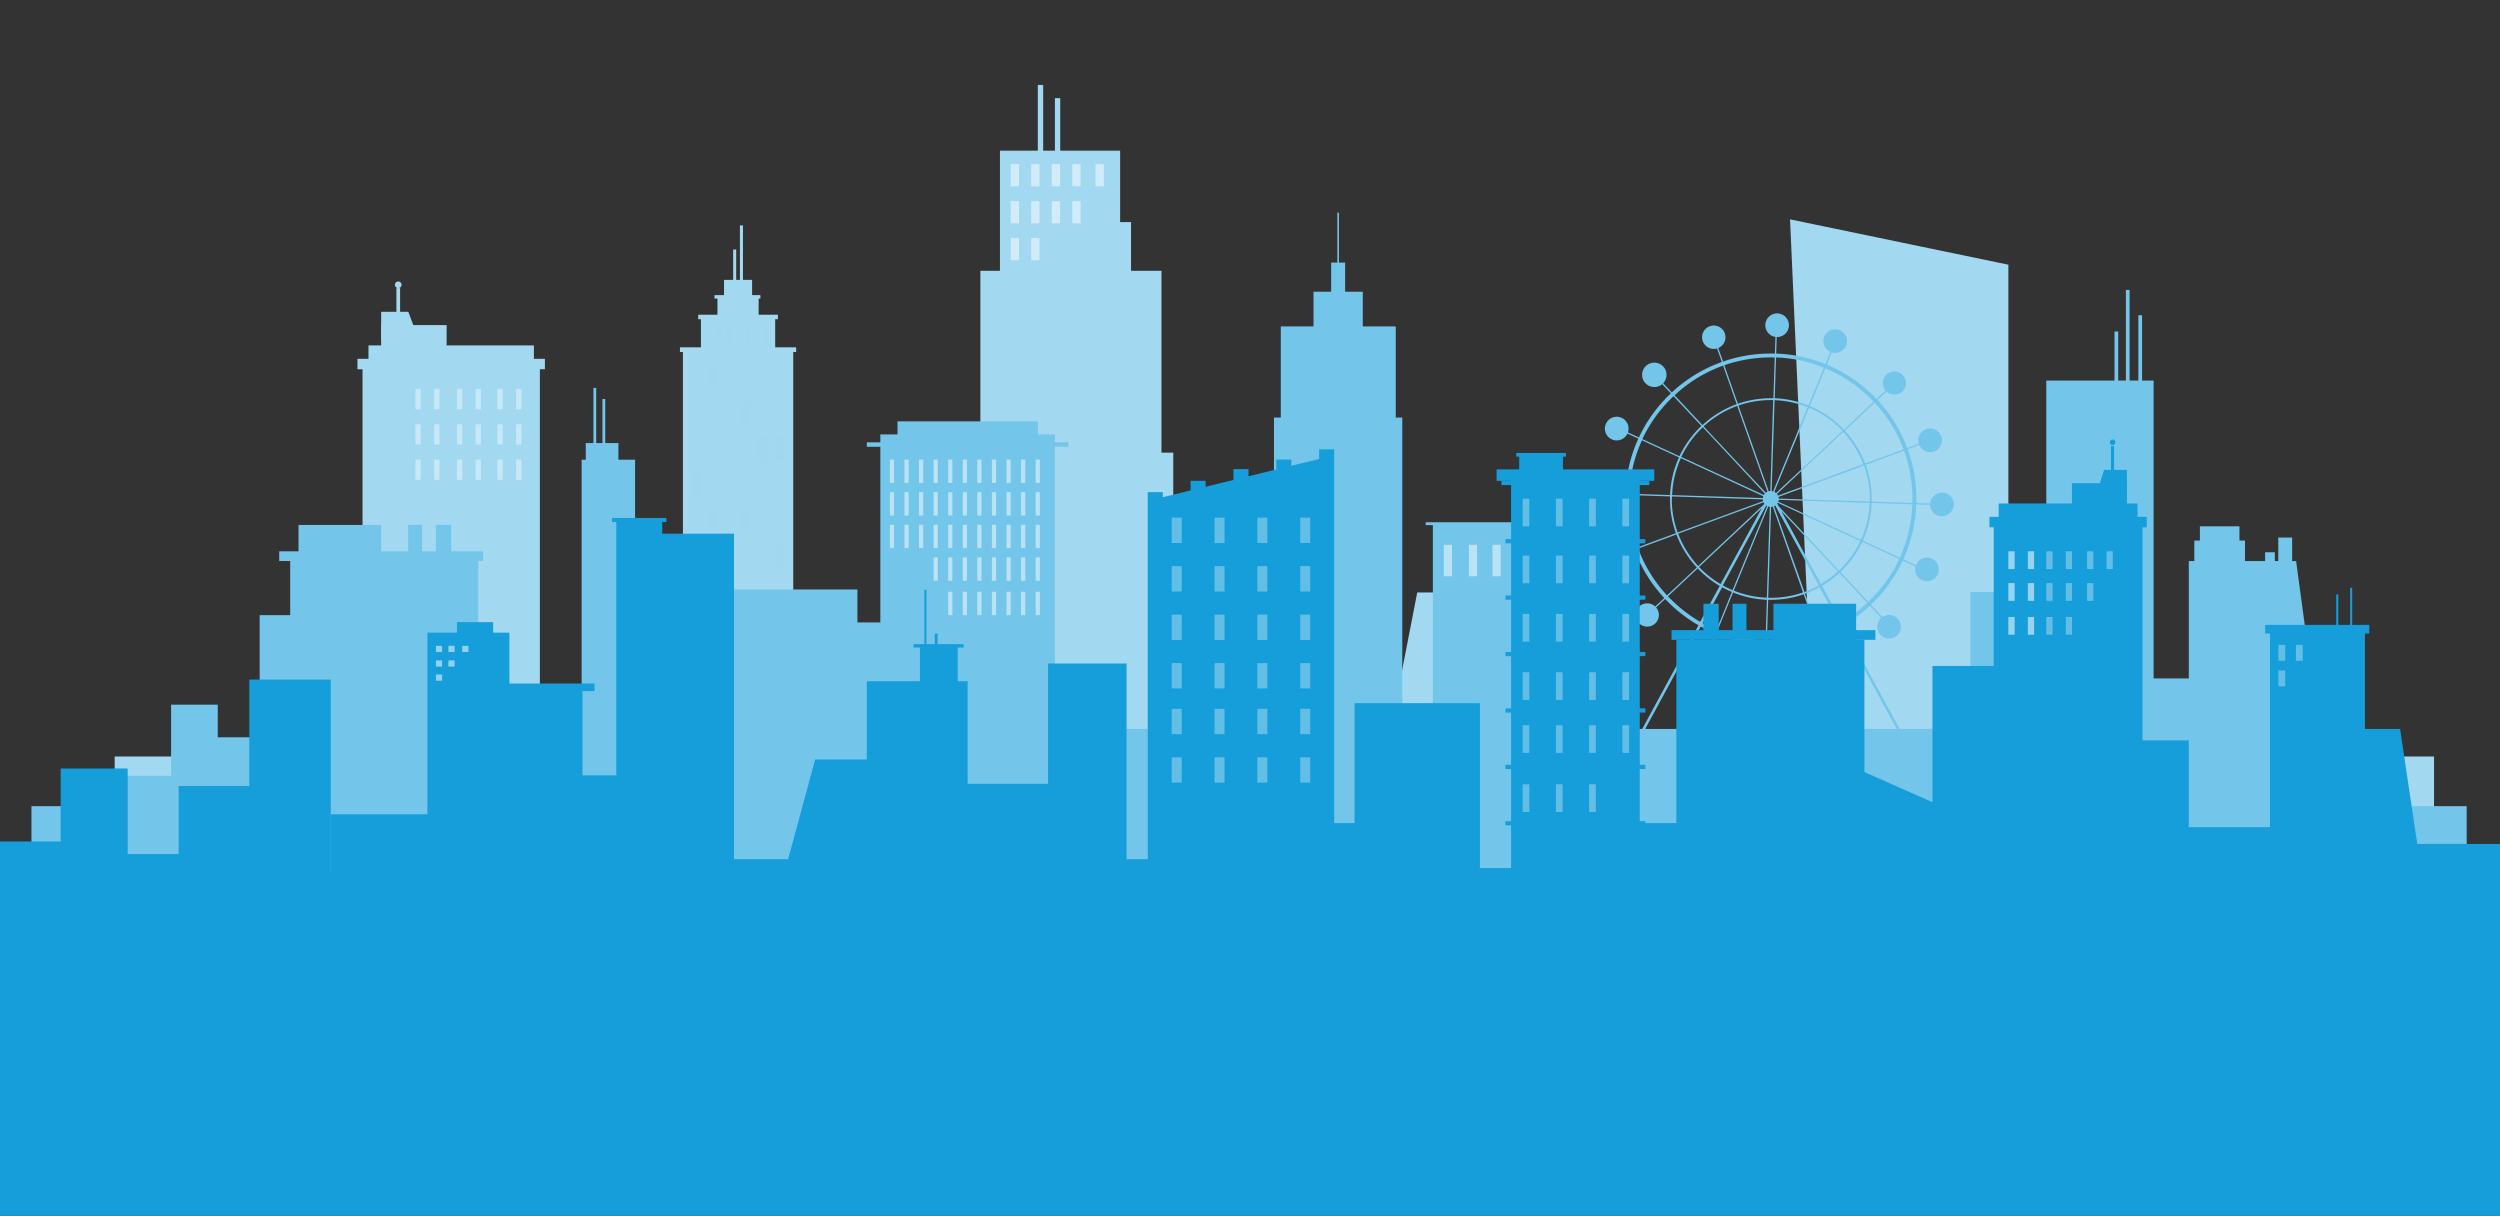 <svg id="Layer_1" data-name="Layer 1" xmlns="http://www.w3.org/2000/svg" viewBox="0 0 1024 498"><rect x="0" y="0" width="1024" height="498" fill="#333333" stroke="none"/><defs><style>.cls-1{opacity:0.52;}.cls-2,.cls-3,.cls-4,.cls-5{fill:#fff;}.cls-3{opacity:0.5;}.cls-4{opacity:0.33;}.cls-5{opacity:0.4;}.cls-6,.cls-7{fill:#a2d8f0;}.cls-10,.cls-7{opacity:0.29;}.cls-8{fill:#73c5e9;}.cls-10,.cls-9{fill:#169eda;}</style></defs><title>city</title><g class="cls-1"><rect class="cls-2" x="179.53" y="397.58" width="2.54" height="2.54"/><rect class="cls-2" x="184.63" y="397.58" width="2.54" height="2.54"/><rect class="cls-2" x="179.53" y="403.54" width="2.54" height="2.54"/><rect class="cls-2" x="184.63" y="403.54" width="2.54" height="2.54"/><rect class="cls-2" x="179.53" y="409.3" width="2.54" height="2.54"/><rect class="cls-2" x="190.29" y="397.58" width="2.54" height="2.54"/></g><rect class="cls-3" x="365.24" y="321.36" width="1.73" height="9.58"/><rect class="cls-3" x="371.21" y="321.36" width="1.73" height="9.58"/><rect class="cls-3" x="377.17" y="321.36" width="1.73" height="9.58"/><rect class="cls-3" x="383.14" y="321.36" width="1.73" height="9.58"/><rect class="cls-3" x="389.1" y="321.36" width="1.73" height="9.58"/><rect class="cls-3" x="395.07" y="321.36" width="1.73" height="9.58"/><rect class="cls-3" x="401.03" y="321.36" width="1.73" height="9.58"/><rect class="cls-3" x="407" y="321.36" width="1.73" height="9.58"/><rect class="cls-3" x="412.96" y="321.36" width="1.73" height="9.58"/><rect class="cls-3" x="418.93" y="321.36" width="1.73" height="9.58"/><rect class="cls-3" x="424.89" y="321.36" width="1.73" height="9.58"/><rect class="cls-3" x="365.24" y="334.7" width="1.73" height="9.58"/><rect class="cls-3" x="371.21" y="334.7" width="1.73" height="9.58"/><rect class="cls-3" x="377.17" y="334.7" width="1.73" height="9.58"/><rect class="cls-3" x="383.14" y="334.7" width="1.73" height="9.58"/><rect class="cls-3" x="389.1" y="334.7" width="1.73" height="9.58"/><rect class="cls-3" x="395.07" y="334.7" width="1.73" height="9.58"/><rect class="cls-3" x="401.03" y="334.7" width="1.73" height="9.58"/><rect class="cls-3" x="407" y="334.7" width="1.73" height="9.58"/><rect class="cls-3" x="412.96" y="334.7" width="1.73" height="9.58"/><rect class="cls-3" x="418.93" y="334.7" width="1.73" height="9.58"/><rect class="cls-3" x="424.89" y="334.7" width="1.73" height="9.58"/><rect class="cls-3" x="365.24" y="348.04" width="1.73" height="9.58"/><rect class="cls-3" x="371.21" y="348.04" width="1.73" height="9.58"/><rect class="cls-3" x="377.17" y="348.04" width="1.73" height="9.58"/><rect class="cls-3" x="383.14" y="348.04" width="1.73" height="9.58"/><rect class="cls-3" x="389.1" y="348.04" width="1.73" height="9.58"/><rect class="cls-3" x="395.07" y="348.04" width="1.73" height="9.58"/><rect class="cls-3" x="401.03" y="348.04" width="1.73" height="9.58"/><rect class="cls-3" x="407" y="348.04" width="1.73" height="9.58"/><rect class="cls-3" x="412.96" y="348.04" width="1.73" height="9.58"/><rect class="cls-3" x="418.93" y="348.04" width="1.73" height="9.58"/><rect class="cls-3" x="424.89" y="348.04" width="1.73" height="9.58"/><rect class="cls-3" x="383.14" y="361.37" width="1.73" height="9.58"/><rect class="cls-3" x="389.1" y="361.37" width="1.73" height="9.58"/><rect class="cls-3" x="395.07" y="361.37" width="1.73" height="9.58"/><rect class="cls-3" x="401.03" y="361.37" width="1.73" height="9.58"/><rect class="cls-3" x="407" y="361.37" width="1.73" height="9.58"/><rect class="cls-3" x="412.96" y="361.37" width="1.73" height="9.58"/><rect class="cls-3" x="418.93" y="361.37" width="1.73" height="9.58"/><rect class="cls-3" x="424.89" y="361.37" width="1.73" height="9.58"/><rect class="cls-3" x="389.1" y="375.45" width="1.73" height="9.58"/><rect class="cls-3" x="395.07" y="375.45" width="1.73" height="9.58"/><rect class="cls-3" x="401.03" y="375.45" width="1.73" height="9.58"/><rect class="cls-3" x="407" y="375.45" width="1.73" height="9.58"/><rect class="cls-3" x="412.96" y="375.45" width="1.73" height="9.58"/><rect class="cls-3" x="418.93" y="375.45" width="1.73" height="9.58"/><rect class="cls-3" x="424.89" y="375.45" width="1.73" height="9.58"/><rect class="cls-4" x="480.55" y="345.14" width="4.09" height="10.37"/><rect class="cls-4" x="480.55" y="364.98" width="4.09" height="10.37"/><rect class="cls-4" x="480.55" y="384.81" width="4.09" height="10.37"/><rect class="cls-4" x="480.55" y="404.65" width="4.09" height="10.37"/><rect class="cls-4" x="480.55" y="423.35" width="4.09" height="10.37"/><rect class="cls-4" x="480.55" y="443.19" width="4.09" height="10.37"/><rect class="cls-4" x="498.09" y="345.14" width="4.09" height="10.37"/><rect class="cls-4" x="498.09" y="364.98" width="4.09" height="10.37"/><rect class="cls-4" x="498.09" y="384.81" width="4.09" height="10.37"/><rect class="cls-4" x="498.09" y="404.65" width="4.09" height="10.37"/><rect class="cls-4" x="498.09" y="423.35" width="4.09" height="10.37"/><rect class="cls-4" x="498.09" y="443.19" width="4.09" height="10.37"/><rect class="cls-4" x="515.62" y="345.14" width="4.09" height="10.37"/><rect class="cls-4" x="515.62" y="364.98" width="4.09" height="10.37"/><rect class="cls-4" x="515.62" y="384.81" width="4.09" height="10.37"/><rect class="cls-4" x="515.62" y="404.65" width="4.09" height="10.37"/><rect class="cls-4" x="515.62" y="423.35" width="4.09" height="10.37"/><rect class="cls-4" x="515.62" y="443.19" width="4.09" height="10.37"/><rect class="cls-4" x="533.15" y="345.14" width="4.09" height="10.37"/><rect class="cls-4" x="533.15" y="364.98" width="4.09" height="10.37"/><rect class="cls-4" x="533.15" y="384.81" width="4.09" height="10.37"/><rect class="cls-4" x="533.15" y="404.65" width="4.09" height="10.37"/><rect class="cls-4" x="533.15" y="423.35" width="4.09" height="10.37"/><rect class="cls-4" x="533.15" y="443.19" width="4.09" height="10.37"/><rect class="cls-3" x="414.69" y="200.52" width="3.4" height="9.08"/><rect class="cls-3" x="423.09" y="200.52" width="3.4" height="9.08"/><rect class="cls-3" x="431.48" y="200.52" width="3.4" height="9.08"/><rect class="cls-3" x="439.88" y="200.52" width="3.4" height="9.08"/><rect class="cls-3" x="414.69" y="215.63" width="3.4" height="9.08"/><rect class="cls-3" x="423.09" y="215.63" width="3.4" height="9.08"/><rect class="cls-3" x="431.48" y="215.63" width="3.4" height="9.08"/><rect class="cls-3" x="439.88" y="215.63" width="3.4" height="9.08"/><rect class="cls-3" x="414.69" y="230.75" width="3.4" height="9.08"/><rect class="cls-3" x="423.09" y="230.75" width="3.4" height="9.08"/><rect class="cls-3" x="449.4" y="200.52" width="3.4" height="9.08"/><rect class="cls-5" x="188.13" y="292.47" width="2.16" height="8.32"/><rect class="cls-5" x="195.76" y="292.47" width="2.16" height="8.32"/><rect class="cls-5" x="204.69" y="292.47" width="2.16" height="8.32"/><rect class="cls-5" x="212.33" y="292.47" width="2.16" height="8.32"/><rect class="cls-5" x="171.17" y="292.47" width="2.16" height="8.32"/><rect class="cls-5" x="178.8" y="292.47" width="2.16" height="8.32"/><rect class="cls-5" x="188.13" y="306.91" width="2.16" height="8.32"/><rect class="cls-5" x="195.76" y="306.91" width="2.16" height="8.32"/><rect class="cls-5" x="204.69" y="306.91" width="2.16" height="8.32"/><rect class="cls-5" x="212.33" y="306.91" width="2.16" height="8.32"/><rect class="cls-5" x="171.17" y="306.91" width="2.16" height="8.32"/><rect class="cls-5" x="178.8" y="306.91" width="2.16" height="8.32"/><rect class="cls-5" x="188.13" y="321.36" width="2.16" height="8.32"/><rect class="cls-5" x="195.76" y="321.36" width="2.16" height="8.32"/><rect class="cls-5" x="204.69" y="321.36" width="2.16" height="8.32"/><rect class="cls-5" x="212.33" y="321.36" width="2.16" height="8.32"/><rect class="cls-5" x="171.17" y="321.36" width="2.16" height="8.32"/><rect class="cls-5" x="178.8" y="321.36" width="2.16" height="8.32"/><rect class="cls-3" x="591.88" y="356.23" width="3.35" height="12.9"/><rect class="cls-3" x="602.14" y="356.23" width="3.35" height="12.9"/><rect class="cls-3" x="611.8" y="356.23" width="3.35" height="12.9"/><rect class="cls-4" x="822.87" y="358.91" width="2.54" height="7.26"/><rect class="cls-4" x="830.84" y="358.91" width="2.54" height="7.26"/><rect class="cls-4" x="822.87" y="358.91" width="2.54" height="7.26"/><rect class="cls-4" x="830.84" y="358.91" width="2.54" height="7.26"/><rect class="cls-4" x="838.38" y="358.91" width="2.54" height="7.26"/><rect class="cls-4" x="846.36" y="358.91" width="2.54" height="7.26"/><rect class="cls-4" x="822.87" y="371.92" width="2.54" height="7.26"/><rect class="cls-4" x="830.84" y="371.92" width="2.54" height="7.26"/><rect class="cls-4" x="822.87" y="371.92" width="2.54" height="7.26"/><rect class="cls-4" x="830.84" y="371.92" width="2.54" height="7.26"/><rect class="cls-4" x="838.38" y="371.92" width="2.54" height="7.26"/><rect class="cls-4" x="846.36" y="371.92" width="2.54" height="7.26"/><rect class="cls-4" x="822.87" y="385.77" width="2.54" height="7.26"/><rect class="cls-4" x="830.84" y="385.77" width="2.54" height="7.26"/><rect class="cls-4" x="822.87" y="385.77" width="2.54" height="7.26"/><rect class="cls-4" x="830.84" y="385.77" width="2.54" height="7.26"/><rect class="cls-4" x="838.38" y="385.77" width="2.54" height="7.26"/><rect class="cls-4" x="846.36" y="385.77" width="2.54" height="7.26"/><rect class="cls-4" x="855.07" y="358.91" width="2.54" height="7.26"/><rect class="cls-4" x="855.07" y="371.92" width="2.54" height="7.26"/><rect class="cls-4" x="863.05" y="358.91" width="2.54" height="7.26"/><rect class="cls-4" x="624.14" y="337.38" width="2.73" height="11.31"/><rect class="cls-4" x="637.75" y="337.38" width="2.73" height="11.31"/><rect class="cls-4" x="651.35" y="337.38" width="2.73" height="11.31"/><rect class="cls-4" x="664.95" y="337.38" width="2.73" height="11.31"/><rect class="cls-4" x="624.14" y="360.66" width="2.73" height="11.31"/><rect class="cls-4" x="637.75" y="360.66" width="2.73" height="11.31"/><rect class="cls-4" x="651.35" y="360.66" width="2.73" height="11.31"/><rect class="cls-4" x="664.95" y="360.66" width="2.73" height="11.31"/><rect class="cls-4" x="624.14" y="384.52" width="2.73" height="11.31"/><rect class="cls-4" x="637.75" y="384.52" width="2.73" height="11.31"/><rect class="cls-4" x="651.35" y="384.52" width="2.73" height="11.31"/><rect class="cls-4" x="664.95" y="384.52" width="2.73" height="11.31"/><rect class="cls-4" x="624.14" y="408.38" width="2.73" height="11.31"/><rect class="cls-4" x="637.75" y="408.38" width="2.73" height="11.31"/><rect class="cls-4" x="651.35" y="408.38" width="2.73" height="11.31"/><rect class="cls-4" x="664.95" y="408.38" width="2.73" height="11.31"/><rect class="cls-4" x="624.14" y="430.06" width="2.73" height="11.31"/><rect class="cls-4" x="637.75" y="430.06" width="2.73" height="11.31"/><rect class="cls-4" x="651.35" y="430.06" width="2.73" height="11.31"/><rect class="cls-4" x="624.14" y="454.24" width="2.73" height="11.31"/><rect class="cls-4" x="637.75" y="454.24" width="2.73" height="11.31"/><rect class="cls-4" x="651.35" y="454.24" width="2.73" height="11.31"/><rect class="cls-4" x="664.95" y="430.06" width="2.73" height="11.31"/><rect class="cls-4" x="933.33" y="397.18" width="2.79" height="6.49"/><rect class="cls-4" x="933.33" y="407.67" width="2.79" height="6.49"/><rect class="cls-4" x="940.5" y="397.18" width="2.79" height="6.49"/><rect class="cls-6" x="279.72" y="142.73" width="45.19" height="179.86"/><rect class="cls-6" x="287.1" y="129.84" width="30.42" height="75.58"/><rect class="cls-6" x="293.87" y="121.66" width="16.87" height="41.92"/><polygon class="cls-6" points="308.06 143.2 296.56 143.2 296.56 114.63 300.71 114.63 304.82 114.63 308.06 114.63 308.06 143.2"/><polygon class="cls-6" points="301.55 130.76 300.31 130.76 300.31 102.19 300.76 102.19 301.2 102.19 301.55 102.19 301.55 130.76"/><polygon class="cls-6" points="304.32 120.88 303.07 120.88 303.07 92.31 303.52 92.31 303.96 92.31 304.32 92.31 304.32 120.88"/><rect class="cls-6" x="278.51" y="142.27" width="47.6" height="1.91"/><rect class="cls-6" x="285.99" y="128.91" width="32.64" height="1.84"/><rect class="cls-6" x="292.65" y="120.88" width="18.81" height="1.41"/><rect class="cls-7" x="289.9" y="132.9" width="1.41" height="7.92"/><rect class="cls-7" x="293.81" y="132.9" width="1.41" height="7.92"/><rect class="cls-7" x="297.72" y="132.9" width="1.41" height="7.92"/><rect class="cls-7" x="301.64" y="132.9" width="1.41" height="7.92"/><rect class="cls-7" x="305.55" y="132.9" width="1.41" height="7.92"/><rect class="cls-7" x="309.46" y="132.9" width="1.41" height="7.92"/><rect class="cls-7" x="313.38" y="132.9" width="1.41" height="7.92"/><rect class="cls-6" x="283.68" y="149.9" width="3.42" height="9.4"/><rect class="cls-7" x="290.45" y="149.9" width="3.42" height="9.4"/><rect class="cls-6" x="297.22" y="149.9" width="3.42" height="9.4"/><rect class="cls-6" x="303.99" y="149.9" width="3.42" height="9.4"/><rect class="cls-6" x="310.75" y="149.9" width="3.42" height="9.4"/><rect class="cls-6" x="317.52" y="149.9" width="3.42" height="9.4"/><rect class="cls-6" x="283.68" y="164.55" width="3.42" height="9.4"/><rect class="cls-6" x="290.45" y="164.55" width="3.42" height="9.4"/><rect class="cls-6" x="297.22" y="164.55" width="3.42" height="9.4"/><rect class="cls-7" x="303.99" y="164.55" width="3.42" height="9.4"/><rect class="cls-6" x="310.75" y="164.55" width="3.42" height="9.4"/><rect class="cls-6" x="317.52" y="164.55" width="3.42" height="9.4"/><rect class="cls-6" x="283.68" y="179.19" width="3.42" height="9.4"/><rect class="cls-6" x="290.45" y="179.19" width="3.42" height="9.4"/><rect class="cls-6" x="297.22" y="179.19" width="3.42" height="9.4"/><rect class="cls-6" x="303.99" y="179.19" width="3.42" height="9.4"/><rect class="cls-7" x="310.75" y="179.19" width="3.42" height="9.4"/><rect class="cls-7" x="317.52" y="179.19" width="3.42" height="9.4"/><rect class="cls-7" x="283.68" y="193.84" width="3.42" height="9.4"/><rect class="cls-6" x="290.45" y="193.84" width="3.42" height="9.4"/><rect class="cls-6" x="297.22" y="193.84" width="3.42" height="9.4"/><rect class="cls-6" x="303.99" y="193.84" width="3.42" height="9.4"/><rect class="cls-6" x="310.75" y="193.84" width="3.42" height="9.4"/><rect class="cls-6" x="317.52" y="193.84" width="3.42" height="9.4"/><rect class="cls-6" x="283.68" y="208.49" width="3.42" height="9.4"/><rect class="cls-7" x="290.45" y="208.49" width="3.42" height="9.4"/><rect class="cls-6" x="297.22" y="208.49" width="3.42" height="9.4"/><rect class="cls-7" x="303.99" y="208.49" width="3.42" height="9.4"/><rect class="cls-6" x="310.75" y="208.49" width="3.42" height="9.4"/><rect class="cls-6" x="317.52" y="208.49" width="3.42" height="9.4"/><rect class="cls-6" x="283.68" y="223.13" width="3.42" height="9.4"/><rect class="cls-6" x="290.45" y="223.13" width="3.42" height="9.4"/><rect class="cls-6" x="297.22" y="223.13" width="3.42" height="9.4"/><rect class="cls-6" x="303.99" y="223.13" width="3.42" height="9.4"/><rect class="cls-6" x="310.75" y="223.13" width="3.42" height="9.4"/><rect class="cls-7" x="317.52" y="223.13" width="3.42" height="9.4"/><rect class="cls-6" x="283.68" y="237.78" width="3.42" height="9.4"/><rect class="cls-7" x="290.45" y="237.78" width="3.42" height="9.4"/><rect class="cls-7" x="297.22" y="237.78" width="3.42" height="9.4"/><rect class="cls-6" x="303.99" y="237.78" width="3.42" height="9.4"/><rect class="cls-6" x="310.75" y="237.78" width="3.42" height="9.4"/><rect class="cls-6" x="317.52" y="237.78" width="3.42" height="9.4"/><rect class="cls-6" x="283.68" y="252.42" width="3.42" height="9.4"/><rect class="cls-6" x="290.45" y="252.42" width="3.42" height="9.4"/><rect class="cls-6" x="297.22" y="252.42" width="3.42" height="9.4"/><rect class="cls-6" x="303.99" y="252.42" width="3.42" height="9.4"/><rect class="cls-7" x="310.75" y="252.42" width="3.42" height="9.4"/><rect class="cls-6" x="317.52" y="252.42" width="3.42" height="9.4"/><rect class="cls-6" x="283.68" y="267.07" width="3.42" height="9.4"/><rect class="cls-7" x="290.45" y="267.07" width="3.42" height="9.4"/><rect class="cls-6" x="297.22" y="267.07" width="3.42" height="9.4"/><rect class="cls-6" x="303.99" y="267.07" width="3.42" height="9.4"/><rect class="cls-6" x="310.75" y="267.07" width="3.42" height="9.4"/><rect class="cls-6" x="317.52" y="267.07" width="3.42" height="9.4"/><rect class="cls-6" x="283.68" y="281.72" width="3.42" height="9.4"/><rect class="cls-6" x="290.45" y="281.72" width="3.42" height="9.4"/><rect class="cls-6" x="297.22" y="281.72" width="3.42" height="9.4"/><rect class="cls-7" x="303.99" y="281.72" width="3.42" height="9.4"/><rect class="cls-6" x="310.75" y="281.72" width="3.42" height="9.4"/><rect class="cls-7" x="317.52" y="281.72" width="3.42" height="9.4"/><rect class="cls-7" x="283.68" y="296.36" width="3.42" height="9.4"/><rect class="cls-6" x="290.45" y="296.36" width="3.42" height="9.4"/><rect class="cls-7" x="297.22" y="296.36" width="3.42" height="9.4"/><rect class="cls-6" x="303.99" y="296.36" width="3.42" height="9.4"/><rect class="cls-6" x="310.75" y="296.36" width="3.42" height="9.4"/><rect class="cls-6" x="317.52" y="296.36" width="3.42" height="9.4"/><rect class="cls-6" x="148.49" y="149.57" width="72.64" height="151.52"/><rect class="cls-6" x="146.42" y="146.97" width="76.77" height="4.28"/><rect class="cls-6" x="150.93" y="141.48" width="67.75" height="20.36"/><rect class="cls-6" x="156.11" y="133.16" width="26.83" height="22.24"/><polygon class="cls-6" points="171.64 139.42 156.12 139.42 156.12 127.72 167.25 127.72 171.64 139.42"/><rect class="cls-6" x="162.37" y="118" width="1.51" height="26.08"/><path class="cls-6" d="M164.48,116.65a1.36,1.36,0,1,1-1.35-1.36A1.36,1.36,0,0,1,164.48,116.65Z"/><polygon class="cls-6" points="822.63 312.62 743.12 312.62 733.2 89.85 822.63 108.42 822.63 312.62"/><polygon class="cls-6" points="475.74 185.4 475.74 110.92 463.27 110.92 463.27 90.97 458.81 90.97 458.81 61.71 434.27 61.71 434.27 40.21 432.09 40.21 432.09 61.71 427.28 61.71 427.28 34.8 425.09 34.8 425.09 61.71 409.58 61.71 409.58 110.92 401.56 110.92 401.56 185.4 394.69 185.4 394.69 321.05 480.57 321.05 480.57 185.4 475.74 185.4"/><rect class="cls-6" x="46.97" y="309.86" width="950.01" height="22.6"/><polygon class="cls-6" points="606.18 326.92 564.11 326.92 580.5 242.68 606.18 242.68 606.18 326.92"/><rect class="cls-8" x="12.89" y="330.2" width="997.47" height="35.63"/><polygon class="cls-8" points="571.7 171.03 571.7 133.7 558.2 133.7 558.2 119.49 550.97 119.49 550.97 107.55 548.43 107.55 548.43 87.09 547.78 87.09 547.78 107.55 545.24 107.55 545.24 119.49 538.01 119.49 538.01 133.7 524.61 133.7 524.61 171.03 521.82 171.03 521.82 238.81 501.04 238.81 501.04 316.06 521.82 316.06 542.61 316.06 574.38 316.06 574.38 171.03 571.7 171.03"/><polygon class="cls-8" points="649.33 213.91 583.95 213.91 583.95 215.1 586.91 215.1 586.91 325.65 646.37 325.65 646.37 215.1 649.33 215.1 649.33 213.91"/><rect class="cls-8" x="293.23" y="241.45" width="57.97" height="92.09"/><rect class="cls-8" x="184.81" y="288.63" width="99.69" height="44.91"/><rect class="cls-8" x="238.24" y="188.3" width="21.89" height="110.28"/><rect class="cls-8" x="243.07" y="158.88" width="1.14" height="59.97"/><rect class="cls-8" x="246.77" y="163.43" width="1.14" height="59.97"/><rect class="cls-8" x="239.93" y="181.48" width="13.38" height="14.78"/><rect class="cls-8" x="280.59" y="257.94" width="38.09" height="75.61"/><rect class="cls-8" x="360.59" y="177.93" width="71.5" height="155.62"/><rect class="cls-8" x="367.62" y="172.58" width="57.45" height="25.92"/><rect class="cls-8" x="355.05" y="181.18" width="82.58" height="1.82"/><rect class="cls-8" x="347.64" y="254.95" width="33.69" height="78.59"/><rect class="cls-8" x="106.36" y="251.97" width="38.66" height="81.58"/><rect class="cls-8" x="118.86" y="229.8" width="77.03" height="103.75"/><rect class="cls-8" x="114.37" y="225.82" width="83.51" height="3.98"/><rect class="cls-8" x="122.27" y="215.02" width="33.85" height="21.03"/><rect class="cls-8" x="167.18" y="215.02" width="5.68" height="12.79"/><rect class="cls-8" x="178.55" y="215.02" width="6.25" height="12.79"/><rect class="cls-8" x="85.32" y="301.99" width="40.36" height="31.55"/><rect class="cls-8" x="70.08" y="288.63" width="19.11" height="44.91"/><rect class="cls-8" x="46.97" y="317.77" width="32.66" height="15.77"/><rect class="cls-8" x="425.07" y="298.58" width="402.49" height="34.96"/><path class="cls-8" d="M795.41,201.8a4.83,4.83,0,0,0-4.81,4.43l-5.67-.18c0-.55,0-1.11,0-1.67A59.71,59.71,0,0,0,781.41,184l4.73-1.74a4.83,4.83,0,1,0-.4-1.92,5.13,5.13,0,0,0,.21,1.42l-4.73,1.74A59.32,59.32,0,0,0,769,163.83l3.7-3.47a4.73,4.73,0,1,0-.37-.39l-3.7,3.47c-.38-.41-.77-.81-1.16-1.2a59.64,59.64,0,0,0-19.24-12.92l2-5a4.83,4.83,0,1,0-.5-.19l-2,5a59.48,59.48,0,0,0-20.2-4.3l.22-6.78h.15a4.84,4.84,0,1,0-.68-.05l-.23,6.81c-.55,0-1.11,0-1.66,0a59.46,59.46,0,0,0-19.57,3.28l-1.95-5.54a4.79,4.79,0,1,0-.51.18l1.95,5.53a59.35,59.35,0,0,0-20.48,12.48l-3.53-3.77a5,5,0,1,0-.39.37l3.53,3.77-1.2,1.16a59.68,59.68,0,0,0-11.88,16.91l-4.49-2.08a4.85,4.85,0,1,0-.2.5l4.46,2.06a59.33,59.33,0,0,0-5.3,22.55L660,202a4.79,4.79,0,1,0,0,.54l5.76.19c0,.55,0,1.11,0,1.66a59.43,59.43,0,0,0,3.55,20.35l-4.74,1.75a4.83,4.83,0,1,0,.4,1.92,4.74,4.74,0,0,0-.21-1.42l4.73-1.74a59.48,59.48,0,0,0,12.19,19.7l-3.7,3.47a4.77,4.77,0,1,0,.37.39l3.7-3.47,1.16,1.2a60,60,0,0,0,12.48,9.57l-29.16,53.76h-5.24v1.53h-2.56v3.06H792v-3.06h-2.56v-1.53h-5.23L755,256.1a59.11,59.11,0,0,0,10.89-8l4.73,5a4.83,4.83,0,1,0,3.18-1.19,4.76,4.76,0,0,0-2.76.86l-4.76-5.08c.41-.38.8-.77,1.2-1.16a59.62,59.62,0,0,0,11.88-16.91l5.27,2.43a4.6,4.6,0,0,0-.15,1.18,4.83,4.83,0,1,0,.31-1.7l-5.2-2.4a59.48,59.48,0,0,0,5.31-22.54l5.66.18a4.84,4.84,0,1,0,4.83-5Zm-12.07,2.58c0,.54,0,1.08,0,1.62l-16.69-.54c0-.36,0-.72,0-1.08a41.18,41.18,0,0,0-2.45-14l15.69-5.78A58,58,0,0,1,783.34,204.38Zm-17.51,1.05-37.23-1.21a3.2,3.2,0,0,0-.11-.7l35-12.87a40.32,40.32,0,0,1,2.4,13.73C765.84,204.73,765.84,205.08,765.83,205.43Zm-81-2.09,37.23,1.21a3.29,3.29,0,0,0,.11.7l-35,12.87a40.37,40.37,0,0,1-2.4-13.74C684.87,204,684.88,203.68,684.88,203.34Zm43-1,27.17-25.45a40.58,40.58,0,0,1,8.18,13.23L728.3,203A2.92,2.92,0,0,0,727.9,202.36Zm-.36-.39a3.34,3.34,0,0,0-.7-.48L741,167a40.62,40.62,0,0,1,13.72,9.48Zm-1.2-.69a4.13,4.13,0,0,0-.61-.13l1.21-37.22a40.5,40.5,0,0,1,13.55,2.9Zm-1.15-.15a3.64,3.64,0,0,0-.66.11l-12.38-35.13a40.37,40.37,0,0,1,13.21-2.21h1Zm-1.16.29a3.4,3.4,0,0,0-.69.41l-25.45-27.16a40.55,40.55,0,0,1,13.75-8.38Zm-1.09.78a2.9,2.9,0,0,0-.41.58l-33.81-15.61A40.6,40.6,0,0,1,697.49,175Zm-.64,1.07a3,3,0,0,0-.17.74L684.9,202.8a40.19,40.19,0,0,1,3.59-15.14Zm.11,2.48a2.54,2.54,0,0,0,.31.53l-.22.41-26.85,25.16a40.33,40.33,0,0,1-8.19-13.23Zm-.72,2.44-16.86,31.07a40.76,40.76,0,0,1-8.82-7Zm1.83-1.12.36.21-14.15,34.45a40.4,40.4,0,0,1-4-1.93Zm.85.41a2.55,2.55,0,0,0,.61.13l-1.21,37.22a39.91,39.91,0,0,1-13.54-2.9Zm1,37.39-1.05,0,1.21-37.22a3.5,3.5,0,0,0,.66-.1l12.38,35.12A40.1,40.1,0,0,1,725.36,244.87Zm1.33-37.52a4.91,4.91,0,0,0,.5-.28L745,239.8a40.59,40.59,0,0,1-5.88,2.68Zm3,2,23.16,24.71a40.77,40.77,0,0,1-6.94,5.17Zm-1-1.86-.67-1.24a2.23,2.23,0,0,0,.2-.3L762,221.59a40.72,40.72,0,0,1-8.78,12.14Zm-.25-2a3.2,3.2,0,0,0,.18-.74L765.81,206a40.19,40.19,0,0,1-3.59,15.14Zm-19,37L703.07,258a56.88,56.88,0,0,1-5.67-2.74l8-14.7A40.7,40.7,0,0,0,709.42,242.47Zm.5.21a41.08,41.08,0,0,0,13.83,3l-.55,16.69a57.68,57.68,0,0,1-19.63-4.18Zm14.36,3h1.08a41.2,41.2,0,0,0,13.47-2.25l5.56,15.77a58.1,58.1,0,0,1-19,3.18l-1.62,0Zm15.06-2.42a42.75,42.75,0,0,0,6-2.73l8,14.7a56.92,56.92,0,0,1-8.43,3.8Zm40.37-59.15L764,189.86a41.37,41.37,0,0,0-8.36-13.5l12.2-11.43A57.55,57.55,0,0,1,779.71,184.09Zm-13.35-20.71c.38.38.76.77,1.13,1.16L755.29,176a41.52,41.52,0,0,0-14-9.68l6.35-15.47A57.75,57.75,0,0,1,766.36,163.38Zm-19.21-12.77-6.36,15.48a40.78,40.78,0,0,0-13.82-3l.54-16.7A58,58,0,0,1,747.15,150.61Zm-21.79-4.21c.54,0,1.07,0,1.61,0l-.54,16.69-1.07,0a41.22,41.22,0,0,0-13.48,2.26l-5.56-15.77A57.9,57.9,0,0,1,725.36,146.4Zm-19.54,3.35,5.56,15.78a41.37,41.37,0,0,0-14,8.56l-11.43-12.2A57.63,57.63,0,0,1,705.82,149.75Zm-21.47,13.63,1.16-1.13,11.43,12.2a41.73,41.73,0,0,0-9,12.38l-15.19-7A58.19,58.19,0,0,1,684.35,163.38Zm-11.78,16.93,15.19,7a41,41,0,0,0-3.66,15.45l-16.69-.54A57.63,57.63,0,0,1,672.57,180.31Zm-5.2,24.07c0-.54,0-1.08,0-1.61l16.69.54c0,.36,0,.71,0,1.07a41.24,41.24,0,0,0,2.45,14l-15.69,5.78A58,58,0,0,1,667.37,204.38Zm3.64,20.3,15.69-5.78a41.26,41.26,0,0,0,8.36,13.5l-12.2,11.44A57.62,57.62,0,0,1,671,224.68Zm13.34,20.71-1.12-1.16,12.19-11.43a41.45,41.45,0,0,0,9,7.17l-8,14.71A58.61,58.61,0,0,1,684.35,245.39ZM783,309.86H667.75l28.88-53.23a56.81,56.81,0,0,0,5.83,2.81l-2,5a4.76,4.76,0,0,0-1.47-.23,4.84,4.84,0,1,0,2,.42l2-4.95a59.24,59.24,0,0,0,20.2,4.3L723,269a4.86,4.86,0,1,0,.53,0l.17-5.07,1.67,0a59.7,59.7,0,0,0,19.56-3.27l1.74,4.93a4.83,4.83,0,1,0,2.05-.46,5,5,0,0,0-1.55.26l-1.73-4.91a59,59,0,0,0,8.66-3.9Zm-28.71-55.18-8-14.71a41.41,41.41,0,0,0,7.11-5.29l11.43,12.2A58.06,58.06,0,0,1,754.25,254.68Zm12.11-9.29c-.38.38-.77.75-1.16,1.12l-11.43-12.2a41.43,41.43,0,0,0,9-12.38l15.19,7A58.24,58.24,0,0,1,766.36,245.39Zm11.78-16.93-15.19-7A40.78,40.78,0,0,0,766.61,206l16.69.55A57.53,57.53,0,0,1,778.14,228.46Z"/><rect class="cls-8" x="807.09" y="242.48" width="62.15" height="91.07"/><rect class="cls-8" x="860.15" y="277.88" width="62.15" height="55.15"/><rect class="cls-8" x="619.12" y="269.78" width="34.87" height="46.28"/><rect class="cls-8" x="838.16" y="155.87" width="43.96" height="177.67"/><polygon class="cls-8" points="954.51 333.54 896.53 333.54 896.53 229.8 940.49 229.8 954.51 333.54"/><rect class="cls-8" x="929.12" y="309.86" width="50.78" height="23.68"/><rect class="cls-8" x="870.76" y="118.76" width="1.52" height="48.28"/><rect class="cls-8" x="875.87" y="129.12" width="1.52" height="48.28"/><rect class="cls-8" x="866.11" y="135.78" width="1.52" height="48.28"/><rect class="cls-8" x="898.8" y="221.41" width="20.75" height="16.34"/><rect class="cls-8" x="901.08" y="215.58" width="16.2" height="9.19"/><rect class="cls-8" x="927.79" y="226.2" width="3.98" height="6.6"/><rect class="cls-8" x="933.18" y="220.18" width="5.68" height="12.62"/><rect class="cls-9" x="618.94" y="195.95" width="52.7" height="169.88"/><rect class="cls-9" x="615" y="196.96" width="60.58" height="1.72"/><rect class="cls-9" x="616.64" y="220.82" width="57.3" height="1.72"/><rect class="cls-9" x="616.64" y="243.93" width="57.3" height="1.72"/><rect class="cls-9" x="616.64" y="267.04" width="57.3" height="1.72"/><rect class="cls-9" x="616.64" y="290.15" width="57.3" height="1.72"/><rect class="cls-9" x="616.64" y="313.26" width="57.3" height="1.72"/><rect class="cls-9" x="616.64" y="336.36" width="57.3" height="1.72"/><rect class="cls-9" x="613" y="192.26" width="64.58" height="4.69"/><rect class="cls-10" x="623.68" y="204.26" width="5.48" height="13.57"/><rect class="cls-9" x="635.93" y="204.26" width="5.48" height="13.57"/><rect class="cls-9" x="648.18" y="204.26" width="5.48" height="13.57"/><rect class="cls-9" x="660.43" y="204.26" width="5.48" height="13.57"/><rect class="cls-9" x="623.68" y="226.45" width="5.48" height="13.57"/><rect class="cls-10" x="635.93" y="226.45" width="5.48" height="13.57"/><rect class="cls-9" x="648.18" y="226.45" width="5.48" height="13.57"/><rect class="cls-9" x="660.43" y="226.45" width="5.48" height="13.57"/><rect class="cls-9" x="623.68" y="249.56" width="5.48" height="13.57"/><rect class="cls-9" x="635.93" y="249.56" width="5.48" height="13.57"/><rect class="cls-9" x="648.18" y="249.56" width="5.48" height="13.57"/><rect class="cls-10" x="660.43" y="249.56" width="5.48" height="13.57"/><rect class="cls-9" x="623.68" y="272.66" width="5.48" height="13.57"/><rect class="cls-10" x="635.93" y="272.66" width="5.48" height="13.57"/><rect class="cls-10" x="648.18" y="272.66" width="5.48" height="13.57"/><rect class="cls-9" x="660.43" y="272.66" width="5.48" height="13.57"/><rect class="cls-10" x="623.68" y="295.77" width="5.48" height="13.57"/><rect class="cls-9" x="635.93" y="295.77" width="5.48" height="13.57"/><rect class="cls-9" x="648.18" y="295.77" width="5.48" height="13.57"/><rect class="cls-9" x="660.43" y="295.77" width="5.48" height="13.57"/><rect class="cls-9" x="623.68" y="318.88" width="5.48" height="13.57"/><rect class="cls-9" x="635.93" y="318.88" width="5.48" height="13.57"/><rect class="cls-10" x="648.18" y="318.88" width="5.48" height="13.57"/><rect class="cls-9" x="660.43" y="318.88" width="5.48" height="13.57"/><rect class="cls-9" x="623.68" y="341.99" width="5.48" height="13.57"/><rect class="cls-10" x="635.93" y="341.99" width="5.48" height="13.57"/><rect class="cls-9" x="648.18" y="341.99" width="5.48" height="13.57"/><rect class="cls-10" x="660.43" y="341.99" width="5.48" height="13.57"/><rect class="cls-9" x="622.27" y="185.79" width="17.92" height="8.82"/><rect class="cls-9" x="621.05" y="185.54" width="20.36" height="1.51"/><polygon class="cls-9" points="543.4 365.83 473.2 365.83 473.2 204.42 543.4 187.25 543.4 365.83"/><rect class="cls-9" x="470.11" y="201.58" width="6.17" height="164.25"/><rect class="cls-9" x="487.67" y="196.95" width="6.17" height="168.87"/><rect class="cls-9" x="505.22" y="192.14" width="6.17" height="173.68"/><rect class="cls-9" x="522.77" y="188.23" width="6.17" height="177.6"/><rect class="cls-9" x="540.32" y="184.06" width="6.17" height="181.76"/><rect class="cls-10" x="477.88" y="215.36" width="8.19" height="12.47"/><rect class="cls-10" x="495.43" y="215.36" width="8.19" height="12.47"/><rect class="cls-9" x="512.98" y="215.36" width="8.19" height="12.47"/><rect class="cls-10" x="530.53" y="215.36" width="8.19" height="12.47"/><rect class="cls-9" x="477.88" y="237.08" width="8.19" height="12.47"/><rect class="cls-9" x="495.43" y="237.08" width="8.19" height="12.47"/><rect class="cls-10" x="512.98" y="237.08" width="8.19" height="12.47"/><rect class="cls-10" x="530.53" y="237.08" width="8.19" height="12.47"/><rect class="cls-10" x="477.88" y="258.8" width="8.19" height="12.47"/><rect class="cls-10" x="495.43" y="258.8" width="8.19" height="12.47"/><rect class="cls-10" x="512.98" y="258.8" width="8.19" height="12.47"/><rect class="cls-9" x="530.53" y="258.8" width="8.19" height="12.47"/><rect class="cls-10" x="477.88" y="280.52" width="8.19" height="12.47"/><rect class="cls-9" x="495.43" y="280.52" width="8.19" height="12.47"/><rect class="cls-10" x="512.98" y="280.52" width="8.19" height="12.47"/><rect class="cls-10" x="530.53" y="280.52" width="8.19" height="12.47"/><rect class="cls-10" x="477.88" y="302.24" width="8.19" height="12.47"/><rect class="cls-10" x="495.43" y="302.24" width="8.19" height="12.47"/><rect class="cls-9" x="512.98" y="302.24" width="8.19" height="12.47"/><rect class="cls-10" x="530.53" y="302.24" width="8.19" height="12.47"/><rect class="cls-9" x="477.88" y="323.96" width="8.19" height="12.47"/><rect class="cls-9" x="495.43" y="323.96" width="8.19" height="12.47"/><rect class="cls-10" x="512.98" y="323.96" width="8.19" height="12.47"/><rect class="cls-10" x="530.53" y="323.96" width="8.19" height="12.47"/><rect class="cls-10" x="477.88" y="345.68" width="8.19" height="12.47"/><rect class="cls-9" x="495.43" y="345.68" width="8.19" height="12.47"/><rect class="cls-10" x="512.98" y="345.68" width="8.19" height="12.47"/><rect class="cls-9" x="530.53" y="345.68" width="8.19" height="12.47"/><polygon class="cls-9" points="272.93 212.15 272.93 213.83 271.26 213.83 271.26 218.6 300.64 218.6 300.64 365.83 252.43 365.83 252.43 226.29 252.43 218.6 252.43 213.83 250.68 213.83 250.68 212.15 272.93 212.15"/><rect class="cls-9" x="355.05" y="279.03" width="41.29" height="86.8"/><rect class="cls-9" x="175.09" y="259.13" width="33.56" height="106.7"/><rect class="cls-9" x="202" y="281.36" width="36.58" height="84.47"/><rect class="cls-9" x="187.16" y="254.84" width="14.84" height="12.77"/><rect class="cls-9" x="204.52" y="279.97" width="38.99" height="3.12"/><rect class="cls-9" x="234.65" y="317.59" width="41.01" height="48.24"/><rect class="cls-9" x="102.12" y="278.35" width="33.36" height="87.48"/><rect class="cls-9" x="73.17" y="321.94" width="43.88" height="43.88"/><rect class="cls-9" x="24.85" y="314.77" width="27.45" height="51.06"/><rect class="cls-9" x="46.97" y="349.83" width="64.88" height="15.99"/><rect class="cls-9" y="344.67" width="33.25" height="21.16"/><rect class="cls-9" x="135.48" y="333.54" width="51.69" height="32.28"/><rect class="cls-9" x="287.1" y="351.92" width="80.52" height="13.91"/><rect class="cls-9" x="429.86" y="351.92" width="80.52" height="13.91"/><polygon class="cls-9" points="364.48 311.09 333.88 311.09 320.94 358.87 364.48 358.87 364.48 311.09"/><rect class="cls-9" x="378.63" y="241.56" width="0.85" height="53.01"/><rect class="cls-9" x="382.89" y="259.5" width="1.14" height="31.28"/><rect class="cls-9" x="376.8" y="265.04" width="15.48" height="15.48"/><rect class="cls-9" x="374.19" y="263.84" width="20.51" height="1.39"/><rect class="cls-9" x="388.83" y="321.05" width="50.03" height="44.77"/><rect class="cls-9" x="429.29" y="271.77" width="32.14" height="86.39"/><rect class="cls-9" x="554.82" y="288.01" width="51.35" height="77.82"/><rect class="cls-9" x="538.72" y="337.15" width="58.55" height="28.67"/><rect class="cls-9" x="603.33" y="355.56" width="38.07" height="10.26"/><rect class="cls-9" x="661.98" y="337.15" width="61.9" height="28.67"/><rect class="cls-9" x="686.64" y="262.08" width="77.03" height="103.75" transform="translate(1450.3 627.91) rotate(180)"/><rect class="cls-9" x="684.65" y="258.1" width="83.51" height="3.98" transform="translate(1452.81 520.18) rotate(180)"/><rect class="cls-9" x="726.4" y="247.3" width="33.85" height="21.03" transform="translate(1486.66 515.63) rotate(180)"/><rect class="cls-9" x="709.66" y="247.3" width="5.68" height="12.79" transform="translate(1425 507.39) rotate(180)"/><rect class="cls-9" x="697.72" y="247.3" width="6.25" height="12.79" transform="translate(1401.7 507.39) rotate(180)"/><rect class="cls-9" x="816.62" y="214.31" width="60.97" height="151.52" transform="translate(1694.2 580.14) rotate(180)"/><rect class="cls-9" x="814.88" y="211.71" width="64.44" height="4.28" transform="translate(1694.2 427.69) rotate(180)"/><rect class="cls-9" x="818.67" y="206.22" width="56.87" height="20.36" transform="translate(1694.2 432.8) rotate(180)"/><rect class="cls-9" x="848.66" y="197.89" width="22.52" height="22.24" transform="translate(1719.85 418.03) rotate(180)"/><polygon class="cls-9" points="858.15 204.16 871.18 204.16 871.18 192.46 861.84 192.46 858.15 204.16"/><rect class="cls-9" x="864.67" y="182.74" width="1.26" height="26.08" transform="translate(1730.6 391.55) rotate(180)"/><path class="cls-9" d="M864.17,181.39A1.15,1.15,0,1,0,865.3,180,1.25,1.25,0,0,0,864.17,181.39Z"/><rect class="cls-9" x="869.24" y="303.28" width="27.29" height="62.55"/><rect class="cls-9" x="791.52" y="272.78" width="31.12" height="93.04"/><polygon class="cls-9" points="807.09 365.83 763.25 365.83 763.25 316.06 800.25 332.45 807.09 365.83"/><rect class="cls-9" x="887.57" y="338.8" width="66.94" height="27.03"/><rect class="cls-9" x="929.78" y="257.94" width="38.89" height="107.89"/><rect class="cls-9" x="959.57" y="345.68" width="64.43" height="20.14"/><rect class="cls-9" x="927.79" y="255.96" width="42.66" height="3.54"/><rect class="cls-9" x="962.61" y="240.74" width="0.85" height="21.74"/><rect class="cls-9" x="956.92" y="243.49" width="0.85" height="17.44"/><polygon class="cls-9" points="983.07 298.58 965.73 298.58 965.73 348.01 990.46 348.01 983.07 298.58"/><g class="cls-1"><rect class="cls-2" x="178.55" y="264.53" width="2.54" height="2.54"/><rect class="cls-2" x="183.66" y="264.53" width="2.54" height="2.54"/><rect class="cls-2" x="178.55" y="270.5" width="2.54" height="2.54"/><rect class="cls-2" x="183.66" y="270.5" width="2.54" height="2.54"/><rect class="cls-2" x="178.55" y="276.27" width="2.54" height="2.54"/><rect class="cls-2" x="189.33" y="264.53" width="2.54" height="2.54"/></g><rect class="cls-3" x="364.48" y="188.23" width="1.73" height="9.59"/><rect class="cls-3" x="370.46" y="188.23" width="1.73" height="9.59"/><rect class="cls-3" x="376.43" y="188.23" width="1.73" height="9.59"/><rect class="cls-3" x="382.4" y="188.23" width="1.73" height="9.59"/><rect class="cls-3" x="388.37" y="188.23" width="1.73" height="9.59"/><rect class="cls-3" x="394.34" y="188.23" width="1.73" height="9.59"/><rect class="cls-3" x="400.31" y="188.23" width="1.73" height="9.59"/><rect class="cls-3" x="406.28" y="188.23" width="1.73" height="9.59"/><rect class="cls-3" x="412.26" y="188.23" width="1.73" height="9.59"/><rect class="cls-3" x="418.23" y="188.23" width="1.73" height="9.59"/><rect class="cls-3" x="424.2" y="188.23" width="1.73" height="9.59"/><rect class="cls-3" x="364.48" y="201.58" width="1.73" height="9.59"/><rect class="cls-3" x="370.46" y="201.58" width="1.73" height="9.59"/><rect class="cls-3" x="376.43" y="201.58" width="1.73" height="9.59"/><rect class="cls-3" x="382.4" y="201.58" width="1.73" height="9.59"/><rect class="cls-3" x="388.37" y="201.58" width="1.73" height="9.59"/><rect class="cls-3" x="394.34" y="201.58" width="1.73" height="9.59"/><rect class="cls-3" x="400.31" y="201.58" width="1.73" height="9.59"/><rect class="cls-3" x="406.28" y="201.58" width="1.73" height="9.59"/><rect class="cls-3" x="412.26" y="201.58" width="1.73" height="9.59"/><rect class="cls-3" x="418.23" y="201.58" width="1.73" height="9.59"/><rect class="cls-3" x="424.2" y="201.58" width="1.73" height="9.59"/><rect class="cls-3" x="364.48" y="214.93" width="1.73" height="9.59"/><rect class="cls-3" x="370.46" y="214.93" width="1.73" height="9.59"/><rect class="cls-3" x="376.43" y="214.93" width="1.73" height="9.59"/><rect class="cls-3" x="382.4" y="214.93" width="1.73" height="9.59"/><rect class="cls-3" x="388.37" y="214.93" width="1.73" height="9.59"/><rect class="cls-3" x="394.34" y="214.93" width="1.73" height="9.59"/><rect class="cls-3" x="400.31" y="214.93" width="1.73" height="9.59"/><rect class="cls-3" x="406.28" y="214.93" width="1.73" height="9.59"/><rect class="cls-3" x="412.26" y="214.93" width="1.73" height="9.59"/><rect class="cls-3" x="418.23" y="214.93" width="1.73" height="9.59"/><rect class="cls-3" x="424.2" y="214.93" width="1.73" height="9.59"/><rect class="cls-3" x="382.4" y="228.29" width="1.73" height="9.59"/><rect class="cls-3" x="388.37" y="228.29" width="1.73" height="9.59"/><rect class="cls-3" x="394.34" y="228.29" width="1.73" height="9.59"/><rect class="cls-3" x="400.31" y="228.29" width="1.73" height="9.59"/><rect class="cls-3" x="406.28" y="228.29" width="1.73" height="9.59"/><rect class="cls-3" x="412.26" y="228.29" width="1.73" height="9.59"/><rect class="cls-3" x="418.23" y="228.29" width="1.73" height="9.59"/><rect class="cls-3" x="424.2" y="228.29" width="1.73" height="9.59"/><rect class="cls-3" x="388.37" y="242.38" width="1.73" height="9.59"/><rect class="cls-3" x="394.34" y="242.38" width="1.73" height="9.59"/><rect class="cls-3" x="400.31" y="242.38" width="1.73" height="9.59"/><rect class="cls-3" x="406.28" y="242.38" width="1.73" height="9.59"/><rect class="cls-3" x="412.26" y="242.38" width="1.73" height="9.59"/><rect class="cls-3" x="418.23" y="242.38" width="1.73" height="9.59"/><rect class="cls-3" x="424.2" y="242.38" width="1.73" height="9.59"/><rect class="cls-4" x="479.93" y="212.03" width="4.09" height="10.38"/><rect class="cls-4" x="479.93" y="231.89" width="4.09" height="10.38"/><rect class="cls-4" x="479.93" y="251.75" width="4.09" height="10.38"/><rect class="cls-4" x="479.93" y="271.61" width="4.09" height="10.38"/><rect class="cls-4" x="479.93" y="290.33" width="4.09" height="10.38"/><rect class="cls-4" x="479.93" y="310.19" width="4.09" height="10.38"/><rect class="cls-4" x="497.48" y="212.03" width="4.09" height="10.38"/><rect class="cls-4" x="497.48" y="231.89" width="4.09" height="10.38"/><rect class="cls-4" x="497.48" y="251.75" width="4.09" height="10.38"/><rect class="cls-4" x="497.48" y="271.61" width="4.09" height="10.38"/><rect class="cls-4" x="497.48" y="290.33" width="4.09" height="10.38"/><rect class="cls-4" x="497.48" y="310.19" width="4.09" height="10.38"/><rect class="cls-4" x="515.03" y="212.03" width="4.09" height="10.38"/><rect class="cls-4" x="515.03" y="231.89" width="4.09" height="10.38"/><rect class="cls-4" x="515.03" y="251.75" width="4.09" height="10.38"/><rect class="cls-4" x="515.03" y="271.61" width="4.09" height="10.38"/><rect class="cls-4" x="515.03" y="290.33" width="4.09" height="10.38"/><rect class="cls-4" x="515.03" y="310.19" width="4.09" height="10.38"/><rect class="cls-4" x="532.58" y="212.03" width="4.09" height="10.38"/><rect class="cls-4" x="532.58" y="231.89" width="4.09" height="10.38"/><rect class="cls-4" x="532.58" y="251.75" width="4.09" height="10.38"/><rect class="cls-4" x="532.58" y="271.61" width="4.09" height="10.38"/><rect class="cls-4" x="532.58" y="290.33" width="4.09" height="10.38"/><rect class="cls-4" x="532.58" y="310.19" width="4.09" height="10.38"/><rect class="cls-3" x="413.99" y="67.24" width="3.41" height="9.09"/><rect class="cls-3" x="422.39" y="67.24" width="3.41" height="9.09"/><rect class="cls-3" x="430.8" y="67.24" width="3.41" height="9.09"/><rect class="cls-3" x="439.2" y="67.24" width="3.41" height="9.09"/><rect class="cls-3" x="413.99" y="82.38" width="3.41" height="9.09"/><rect class="cls-3" x="422.39" y="82.38" width="3.41" height="9.09"/><rect class="cls-3" x="430.8" y="82.38" width="3.41" height="9.09"/><rect class="cls-3" x="439.2" y="82.38" width="3.41" height="9.09"/><rect class="cls-3" x="413.99" y="97.51" width="3.41" height="9.09"/><rect class="cls-3" x="422.39" y="97.51" width="3.41" height="9.09"/><rect class="cls-3" x="448.73" y="67.24" width="3.41" height="9.09"/><rect class="cls-5" x="187.16" y="159.3" width="2.17" height="8.33"/><rect class="cls-5" x="194.81" y="159.3" width="2.17" height="8.33"/><rect class="cls-5" x="203.75" y="159.3" width="2.17" height="8.33"/><rect class="cls-5" x="211.39" y="159.3" width="2.17" height="8.33"/><rect class="cls-5" x="170.18" y="159.3" width="2.17" height="8.33"/><rect class="cls-5" x="177.83" y="159.3" width="2.17" height="8.33"/><rect class="cls-5" x="187.16" y="173.76" width="2.17" height="8.33"/><rect class="cls-5" x="194.81" y="173.76" width="2.17" height="8.33"/><rect class="cls-5" x="203.75" y="173.76" width="2.17" height="8.33"/><rect class="cls-5" x="211.39" y="173.76" width="2.17" height="8.33"/><rect class="cls-5" x="170.18" y="173.76" width="2.17" height="8.33"/><rect class="cls-5" x="177.83" y="173.76" width="2.17" height="8.33"/><rect class="cls-5" x="187.16" y="188.22" width="2.17" height="8.33"/><rect class="cls-5" x="194.81" y="188.22" width="2.17" height="8.33"/><rect class="cls-5" x="203.75" y="188.22" width="2.17" height="8.33"/><rect class="cls-5" x="211.39" y="188.22" width="2.17" height="8.33"/><rect class="cls-5" x="170.18" y="188.22" width="2.17" height="8.33"/><rect class="cls-5" x="177.83" y="188.22" width="2.17" height="8.33"/><rect class="cls-3" x="591.39" y="223.13" width="3.36" height="12.92"/><rect class="cls-3" x="601.66" y="223.13" width="3.36" height="12.92"/><rect class="cls-3" x="611.32" y="223.13" width="3.36" height="12.92"/><rect class="cls-4" x="822.63" y="225.82" width="2.55" height="7.26"/><rect class="cls-4" x="830.62" y="225.82" width="2.55" height="7.26"/><rect class="cls-4" x="822.63" y="225.82" width="2.55" height="7.26"/><rect class="cls-4" x="830.62" y="225.82" width="2.55" height="7.26"/><rect class="cls-4" x="838.16" y="225.82" width="2.55" height="7.26"/><rect class="cls-4" x="846.15" y="225.82" width="2.55" height="7.26"/><rect class="cls-4" x="822.63" y="238.84" width="2.55" height="7.26"/><rect class="cls-4" x="830.62" y="238.84" width="2.55" height="7.26"/><rect class="cls-4" x="822.63" y="238.84" width="2.55" height="7.26"/><rect class="cls-4" x="830.62" y="238.84" width="2.55" height="7.26"/><rect class="cls-4" x="838.16" y="238.84" width="2.55" height="7.26"/><rect class="cls-4" x="846.15" y="238.84" width="2.55" height="7.26"/><rect class="cls-4" x="822.63" y="252.71" width="2.55" height="7.26"/><rect class="cls-4" x="830.62" y="252.71" width="2.55" height="7.26"/><rect class="cls-4" x="822.63" y="252.71" width="2.55" height="7.26"/><rect class="cls-4" x="830.62" y="252.71" width="2.55" height="7.26"/><rect class="cls-4" x="838.16" y="252.71" width="2.55" height="7.26"/><rect class="cls-4" x="846.15" y="252.71" width="2.55" height="7.26"/><rect class="cls-4" x="854.88" y="225.82" width="2.55" height="7.26"/><rect class="cls-4" x="854.88" y="238.84" width="2.55" height="7.26"/><rect class="cls-4" x="862.86" y="225.82" width="2.55" height="7.26"/><rect class="cls-4" x="623.68" y="204.26" width="2.74" height="11.33"/><rect class="cls-4" x="637.3" y="204.26" width="2.74" height="11.33"/><rect class="cls-4" x="650.92" y="204.26" width="2.74" height="11.33"/><rect class="cls-4" x="664.53" y="204.26" width="2.74" height="11.33"/><rect class="cls-4" x="623.68" y="227.57" width="2.74" height="11.33"/><rect class="cls-4" x="637.3" y="227.57" width="2.74" height="11.33"/><rect class="cls-4" x="650.92" y="227.57" width="2.74" height="11.33"/><rect class="cls-4" x="664.53" y="227.57" width="2.74" height="11.33"/><rect class="cls-4" x="623.68" y="251.46" width="2.74" height="11.33"/><rect class="cls-4" x="637.3" y="251.46" width="2.74" height="11.33"/><rect class="cls-4" x="650.92" y="251.46" width="2.74" height="11.33"/><rect class="cls-4" x="664.53" y="251.46" width="2.74" height="11.33"/><rect class="cls-4" x="623.68" y="275.35" width="2.74" height="11.33"/><rect class="cls-4" x="637.3" y="275.35" width="2.74" height="11.33"/><rect class="cls-4" x="650.92" y="275.35" width="2.74" height="11.33"/><rect class="cls-4" x="664.53" y="275.35" width="2.74" height="11.33"/><rect class="cls-4" x="623.68" y="297.05" width="2.74" height="11.33"/><rect class="cls-4" x="637.3" y="297.05" width="2.74" height="11.33"/><rect class="cls-4" x="650.92" y="297.05" width="2.74" height="11.33"/><rect class="cls-4" x="623.68" y="321.25" width="2.74" height="11.33"/><rect class="cls-4" x="637.3" y="321.25" width="2.74" height="11.33"/><rect class="cls-4" x="650.92" y="321.25" width="2.74" height="11.33"/><rect class="cls-4" x="664.53" y="297.05" width="2.74" height="11.33"/><rect class="cls-4" x="933.23" y="264.14" width="2.8" height="6.5"/><rect class="cls-4" x="933.23" y="274.63" width="2.8" height="6.5"/><rect class="cls-4" x="940.4" y="264.14" width="2.8" height="6.5"/><rect class="cls-9" y="358" width="1024" height="140"/></svg>